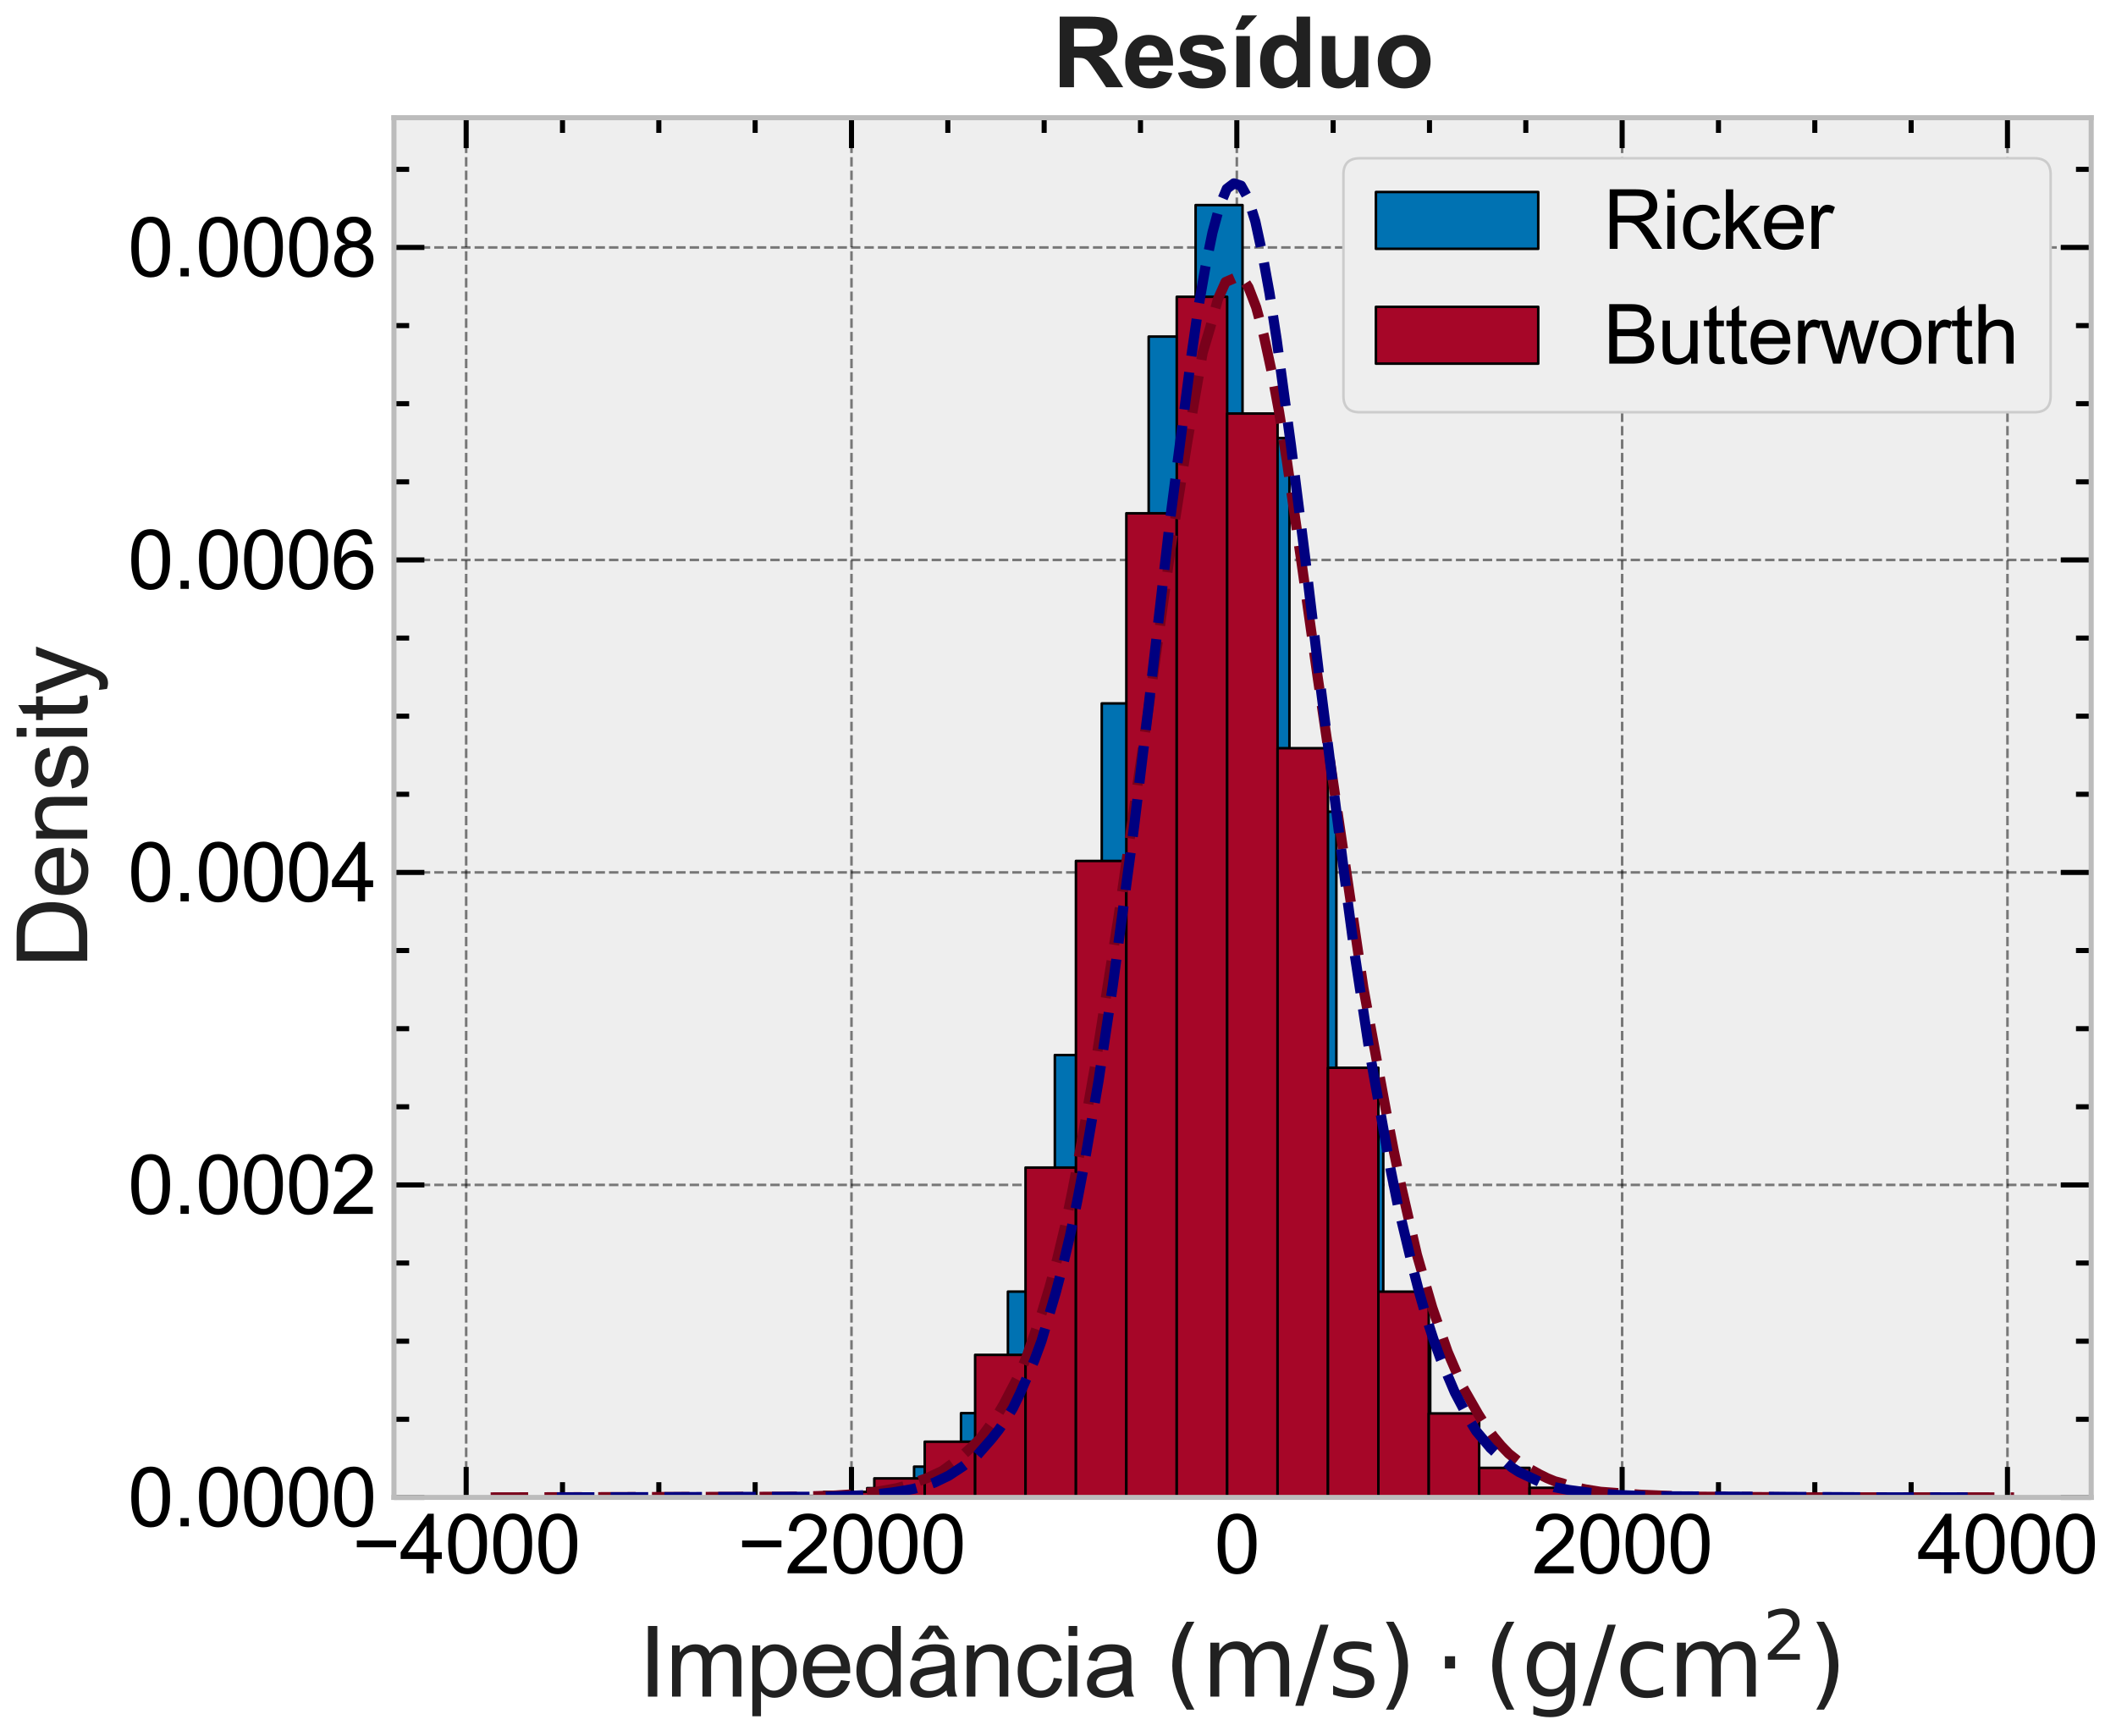 <?xml version="1.0" encoding="utf-8" standalone="no"?>
<!DOCTYPE svg PUBLIC "-//W3C//DTD SVG 1.1//EN"
  "http://www.w3.org/Graphics/SVG/1.1/DTD/svg11.dtd">
<svg xmlns:xlink="http://www.w3.org/1999/xlink" width="417.134pt" height="342.192pt" viewBox="0 0 417.134 342.192" xmlns="http://www.w3.org/2000/svg" version="1.1">
 <defs>
  <style type="text/css">*{stroke-linejoin: round; stroke-linecap: butt}</style>
 </defs>
 <g id="figure_1">
  <g id="patch_1">
   <path d="M 0 342.192 
L 417.134 342.192 
L 417.134 0 
L 0 0 
z
" style="fill: #ffffff"/>
  </g>
  <g id="axes_1">
   <g id="patch_2">
    <path d="M 77.659 295.18 
L 412.246 295.18 
L 412.246 23.2 
L 77.659 23.2 
z
" style="fill: #eeeeee"/>
   </g>
   <g id="matplotlib.axis_1">
    <g id="xtick_1">
     <g id="line2d_1">
      <path d="M 91.897 295.18 
L 91.897 23.2 
" clip-path="url(#p035c0a941d)" style="fill: none; stroke-dasharray: 1.85,0.8; stroke-dashoffset: 0; stroke: #000000; stroke-opacity: 0.5; stroke-width: 0.5"/>
     </g>
     <g id="line2d_2">
      <defs>
       <path id="m7fa5c26f7f" d="M 0 0 
L 0 -6 
" style="stroke: #000000"/>
      </defs>
      <g>
       <use xlink:href="#m7fa5c26f7f" x="91.897" y="295.18" style="stroke: #000000"/>
      </g>
     </g>
     <g id="line2d_3">
      <defs>
       <path id="mb0f39d4375" d="M 0 0 
L 0 6 
" style="stroke: #000000"/>
      </defs>
      <g>
       <use xlink:href="#mb0f39d4375" x="91.897" y="23.2" style="stroke: #000000"/>
      </g>
     </g>
     <g id="text_1">
      <!-- −4000 -->
      <g transform="translate(69.429 310.132) scale(0.16 -0.16)">
       <defs>
        <path id="ArialMT-2212" d="M 3381 1997 
L 356 1997 
L 356 2522 
L 3381 2522 
L 3381 1997 
z
" transform="scale(0.016)"/>
        <path id="ArialMT-34" d="M 2069 0 
L 2069 1097 
L 81 1097 
L 81 1613 
L 2172 4581 
L 2631 4581 
L 2631 1613 
L 3250 1613 
L 3250 1097 
L 2631 1097 
L 2631 0 
L 2069 0 
z
M 2069 1613 
L 2069 3678 
L 634 1613 
L 2069 1613 
z
" transform="scale(0.016)"/>
        <path id="ArialMT-30" d="M 266 2259 
Q 266 3072 433 3567 
Q 600 4063 929 4331 
Q 1259 4600 1759 4600 
Q 2128 4600 2406 4451 
Q 2684 4303 2865 4023 
Q 3047 3744 3150 3342 
Q 3253 2941 3253 2259 
Q 3253 1453 3087 958 
Q 2922 463 2592 192 
Q 2263 -78 1759 -78 
Q 1097 -78 719 397 
Q 266 969 266 2259 
z
M 844 2259 
Q 844 1131 1108 757 
Q 1372 384 1759 384 
Q 2147 384 2411 759 
Q 2675 1134 2675 2259 
Q 2675 3391 2411 3762 
Q 2147 4134 1753 4134 
Q 1366 4134 1134 3806 
Q 844 3388 844 2259 
z
" transform="scale(0.016)"/>
       </defs>
       <use xlink:href="#ArialMT-2212"/>
       <use xlink:href="#ArialMT-34" x="58.398"/>
       <use xlink:href="#ArialMT-30" x="114.014"/>
       <use xlink:href="#ArialMT-30" x="169.629"/>
       <use xlink:href="#ArialMT-30" x="225.244"/>
      </g>
     </g>
    </g>
    <g id="xtick_2">
     <g id="line2d_4">
      <path d="M 167.857 295.18 
L 167.857 23.2 
" clip-path="url(#p035c0a941d)" style="fill: none; stroke-dasharray: 1.85,0.8; stroke-dashoffset: 0; stroke: #000000; stroke-opacity: 0.5; stroke-width: 0.5"/>
     </g>
     <g id="line2d_5">
      <g>
       <use xlink:href="#m7fa5c26f7f" x="167.857" y="295.18" style="stroke: #000000"/>
      </g>
     </g>
     <g id="line2d_6">
      <g>
       <use xlink:href="#mb0f39d4375" x="167.857" y="23.2" style="stroke: #000000"/>
      </g>
     </g>
     <g id="text_2">
      <!-- −2000 -->
      <g transform="translate(145.39 310.132) scale(0.16 -0.16)">
       <defs>
        <path id="ArialMT-32" d="M 3222 541 
L 3222 0 
L 194 0 
Q 188 203 259 391 
Q 375 700 629 1000 
Q 884 1300 1366 1694 
Q 2113 2306 2375 2664 
Q 2638 3022 2638 3341 
Q 2638 3675 2398 3904 
Q 2159 4134 1775 4134 
Q 1369 4134 1125 3890 
Q 881 3647 878 3216 
L 300 3275 
Q 359 3922 746 4261 
Q 1134 4600 1788 4600 
Q 2447 4600 2831 4234 
Q 3216 3869 3216 3328 
Q 3216 3053 3103 2787 
Q 2991 2522 2730 2228 
Q 2469 1934 1863 1422 
Q 1356 997 1212 845 
Q 1069 694 975 541 
L 3222 541 
z
" transform="scale(0.016)"/>
       </defs>
       <use xlink:href="#ArialMT-2212"/>
       <use xlink:href="#ArialMT-32" x="58.398"/>
       <use xlink:href="#ArialMT-30" x="114.014"/>
       <use xlink:href="#ArialMT-30" x="169.629"/>
       <use xlink:href="#ArialMT-30" x="225.244"/>
      </g>
     </g>
    </g>
    <g id="xtick_3">
     <g id="line2d_7">
      <path d="M 243.818 295.18 
L 243.818 23.2 
" clip-path="url(#p035c0a941d)" style="fill: none; stroke-dasharray: 1.85,0.8; stroke-dashoffset: 0; stroke: #000000; stroke-opacity: 0.5; stroke-width: 0.5"/>
     </g>
     <g id="line2d_8">
      <g>
       <use xlink:href="#m7fa5c26f7f" x="243.818" y="295.18" style="stroke: #000000"/>
      </g>
     </g>
     <g id="line2d_9">
      <g>
       <use xlink:href="#mb0f39d4375" x="243.818" y="23.2" style="stroke: #000000"/>
      </g>
     </g>
     <g id="text_3">
      <!-- 0 -->
      <g transform="translate(239.369 310.132) scale(0.16 -0.16)">
       <use xlink:href="#ArialMT-30"/>
      </g>
     </g>
    </g>
    <g id="xtick_4">
     <g id="line2d_10">
      <path d="M 319.778 295.18 
L 319.778 23.2 
" clip-path="url(#p035c0a941d)" style="fill: none; stroke-dasharray: 1.85,0.8; stroke-dashoffset: 0; stroke: #000000; stroke-opacity: 0.5; stroke-width: 0.5"/>
     </g>
     <g id="line2d_11">
      <g>
       <use xlink:href="#m7fa5c26f7f" x="319.778" y="295.18" style="stroke: #000000"/>
      </g>
     </g>
     <g id="line2d_12">
      <g>
       <use xlink:href="#mb0f39d4375" x="319.778" y="23.2" style="stroke: #000000"/>
      </g>
     </g>
     <g id="text_4">
      <!-- 2000 -->
      <g transform="translate(301.983 310.132) scale(0.16 -0.16)">
       <use xlink:href="#ArialMT-32"/>
       <use xlink:href="#ArialMT-30" x="55.615"/>
       <use xlink:href="#ArialMT-30" x="111.23"/>
       <use xlink:href="#ArialMT-30" x="166.846"/>
      </g>
     </g>
    </g>
    <g id="xtick_5">
     <g id="line2d_13">
      <path d="M 395.739 295.18 
L 395.739 23.2 
" clip-path="url(#p035c0a941d)" style="fill: none; stroke-dasharray: 1.85,0.8; stroke-dashoffset: 0; stroke: #000000; stroke-opacity: 0.5; stroke-width: 0.5"/>
     </g>
     <g id="line2d_14">
      <g>
       <use xlink:href="#m7fa5c26f7f" x="395.739" y="295.18" style="stroke: #000000"/>
      </g>
     </g>
     <g id="line2d_15">
      <g>
       <use xlink:href="#mb0f39d4375" x="395.739" y="23.2" style="stroke: #000000"/>
      </g>
     </g>
     <g id="text_5">
      <!-- 4000 -->
      <g transform="translate(377.944 310.132) scale(0.16 -0.16)">
       <use xlink:href="#ArialMT-34"/>
       <use xlink:href="#ArialMT-30" x="55.615"/>
       <use xlink:href="#ArialMT-30" x="111.23"/>
       <use xlink:href="#ArialMT-30" x="166.846"/>
      </g>
     </g>
    </g>
    <g id="xtick_6">
     <g id="line2d_16">
      <defs>
       <path id="m2c0576120a" d="M 0 0 
L 0 -3 
" style="stroke: #000000"/>
      </defs>
      <g>
       <use xlink:href="#m2c0576120a" x="110.887" y="295.18" style="stroke: #000000"/>
      </g>
     </g>
     <g id="line2d_17">
      <defs>
       <path id="m20dc4c6752" d="M 0 0 
L 0 3 
" style="stroke: #000000"/>
      </defs>
      <g>
       <use xlink:href="#m20dc4c6752" x="110.887" y="23.2" style="stroke: #000000"/>
      </g>
     </g>
    </g>
    <g id="xtick_7">
     <g id="line2d_18">
      <g>
       <use xlink:href="#m2c0576120a" x="129.877" y="295.18" style="stroke: #000000"/>
      </g>
     </g>
     <g id="line2d_19">
      <g>
       <use xlink:href="#m20dc4c6752" x="129.877" y="23.2" style="stroke: #000000"/>
      </g>
     </g>
    </g>
    <g id="xtick_8">
     <g id="line2d_20">
      <g>
       <use xlink:href="#m2c0576120a" x="148.867" y="295.18" style="stroke: #000000"/>
      </g>
     </g>
     <g id="line2d_21">
      <g>
       <use xlink:href="#m20dc4c6752" x="148.867" y="23.2" style="stroke: #000000"/>
      </g>
     </g>
    </g>
    <g id="xtick_9">
     <g id="line2d_22">
      <g>
       <use xlink:href="#m2c0576120a" x="186.848" y="295.18" style="stroke: #000000"/>
      </g>
     </g>
     <g id="line2d_23">
      <g>
       <use xlink:href="#m20dc4c6752" x="186.848" y="23.2" style="stroke: #000000"/>
      </g>
     </g>
    </g>
    <g id="xtick_10">
     <g id="line2d_24">
      <g>
       <use xlink:href="#m2c0576120a" x="205.838" y="295.18" style="stroke: #000000"/>
      </g>
     </g>
     <g id="line2d_25">
      <g>
       <use xlink:href="#m20dc4c6752" x="205.838" y="23.2" style="stroke: #000000"/>
      </g>
     </g>
    </g>
    <g id="xtick_11">
     <g id="line2d_26">
      <g>
       <use xlink:href="#m2c0576120a" x="224.828" y="295.18" style="stroke: #000000"/>
      </g>
     </g>
     <g id="line2d_27">
      <g>
       <use xlink:href="#m20dc4c6752" x="224.828" y="23.2" style="stroke: #000000"/>
      </g>
     </g>
    </g>
    <g id="xtick_12">
     <g id="line2d_28">
      <g>
       <use xlink:href="#m2c0576120a" x="262.808" y="295.18" style="stroke: #000000"/>
      </g>
     </g>
     <g id="line2d_29">
      <g>
       <use xlink:href="#m20dc4c6752" x="262.808" y="23.2" style="stroke: #000000"/>
      </g>
     </g>
    </g>
    <g id="xtick_13">
     <g id="line2d_30">
      <g>
       <use xlink:href="#m2c0576120a" x="281.798" y="295.18" style="stroke: #000000"/>
      </g>
     </g>
     <g id="line2d_31">
      <g>
       <use xlink:href="#m20dc4c6752" x="281.798" y="23.2" style="stroke: #000000"/>
      </g>
     </g>
    </g>
    <g id="xtick_14">
     <g id="line2d_32">
      <g>
       <use xlink:href="#m2c0576120a" x="300.788" y="295.18" style="stroke: #000000"/>
      </g>
     </g>
     <g id="line2d_33">
      <g>
       <use xlink:href="#m20dc4c6752" x="300.788" y="23.2" style="stroke: #000000"/>
      </g>
     </g>
    </g>
    <g id="xtick_15">
     <g id="line2d_34">
      <g>
       <use xlink:href="#m2c0576120a" x="338.769" y="295.18" style="stroke: #000000"/>
      </g>
     </g>
     <g id="line2d_35">
      <g>
       <use xlink:href="#m20dc4c6752" x="338.769" y="23.2" style="stroke: #000000"/>
      </g>
     </g>
    </g>
    <g id="xtick_16">
     <g id="line2d_36">
      <g>
       <use xlink:href="#m2c0576120a" x="357.759" y="295.18" style="stroke: #000000"/>
      </g>
     </g>
     <g id="line2d_37">
      <g>
       <use xlink:href="#m20dc4c6752" x="357.759" y="23.2" style="stroke: #000000"/>
      </g>
     </g>
    </g>
    <g id="xtick_17">
     <g id="line2d_38">
      <g>
       <use xlink:href="#m2c0576120a" x="376.749" y="295.18" style="stroke: #000000"/>
      </g>
     </g>
     <g id="line2d_39">
      <g>
       <use xlink:href="#m20dc4c6752" x="376.749" y="23.2" style="stroke: #000000"/>
      </g>
     </g>
    </g>
    <g id="text_6">
     <!-- Impedância $(\text{m}/\text{s})\cdot(\text{g}/\text{cm}^{2})$ -->
     <g style="fill: #212121" transform="translate(125.917 334.602) scale(0.19 -0.19)">
      <defs>
       <path id="ArialMT-49" d="M 597 0 
L 597 4581 
L 1203 4581 
L 1203 0 
L 597 0 
z
" transform="scale(0.016)"/>
       <path id="ArialMT-6d" d="M 422 0 
L 422 3319 
L 925 3319 
L 925 2853 
Q 1081 3097 1340 3245 
Q 1600 3394 1931 3394 
Q 2300 3394 2536 3241 
Q 2772 3088 2869 2813 
Q 3263 3394 3894 3394 
Q 4388 3394 4653 3120 
Q 4919 2847 4919 2278 
L 4919 0 
L 4359 0 
L 4359 2091 
Q 4359 2428 4304 2576 
Q 4250 2725 4106 2815 
Q 3963 2906 3769 2906 
Q 3419 2906 3187 2673 
Q 2956 2441 2956 1928 
L 2956 0 
L 2394 0 
L 2394 2156 
Q 2394 2531 2256 2718 
Q 2119 2906 1806 2906 
Q 1569 2906 1367 2781 
Q 1166 2656 1075 2415 
Q 984 2175 984 1722 
L 984 0 
L 422 0 
z
" transform="scale(0.016)"/>
       <path id="ArialMT-70" d="M 422 -1272 
L 422 3319 
L 934 3319 
L 934 2888 
Q 1116 3141 1344 3267 
Q 1572 3394 1897 3394 
Q 2322 3394 2647 3175 
Q 2972 2956 3137 2557 
Q 3303 2159 3303 1684 
Q 3303 1175 3120 767 
Q 2938 359 2589 142 
Q 2241 -75 1856 -75 
Q 1575 -75 1351 44 
Q 1128 163 984 344 
L 984 -1272 
L 422 -1272 
z
M 931 1641 
Q 931 1000 1190 694 
Q 1450 388 1819 388 
Q 2194 388 2461 705 
Q 2728 1022 2728 1688 
Q 2728 2322 2467 2637 
Q 2206 2953 1844 2953 
Q 1484 2953 1207 2617 
Q 931 2281 931 1641 
z
" transform="scale(0.016)"/>
       <path id="ArialMT-65" d="M 2694 1069 
L 3275 997 
Q 3138 488 2766 206 
Q 2394 -75 1816 -75 
Q 1088 -75 661 373 
Q 234 822 234 1631 
Q 234 2469 665 2931 
Q 1097 3394 1784 3394 
Q 2450 3394 2872 2941 
Q 3294 2488 3294 1666 
Q 3294 1616 3291 1516 
L 816 1516 
Q 847 969 1125 678 
Q 1403 388 1819 388 
Q 2128 388 2347 550 
Q 2566 713 2694 1069 
z
M 847 1978 
L 2700 1978 
Q 2663 2397 2488 2606 
Q 2219 2931 1791 2931 
Q 1403 2931 1139 2672 
Q 875 2413 847 1978 
z
" transform="scale(0.016)"/>
       <path id="ArialMT-64" d="M 2575 0 
L 2575 419 
Q 2259 -75 1647 -75 
Q 1250 -75 917 144 
Q 584 363 401 755 
Q 219 1147 219 1656 
Q 219 2153 384 2558 
Q 550 2963 881 3178 
Q 1213 3394 1622 3394 
Q 1922 3394 2156 3267 
Q 2391 3141 2538 2938 
L 2538 4581 
L 3097 4581 
L 3097 0 
L 2575 0 
z
M 797 1656 
Q 797 1019 1065 703 
Q 1334 388 1700 388 
Q 2069 388 2326 689 
Q 2584 991 2584 1609 
Q 2584 2291 2321 2609 
Q 2059 2928 1675 2928 
Q 1300 2928 1048 2622 
Q 797 2316 797 1656 
z
" transform="scale(0.016)"/>
       <path id="ArialMT-e2" d="M 2588 409 
Q 2275 144 1986 34 
Q 1697 -75 1366 -75 
Q 819 -75 525 192 
Q 231 459 231 875 
Q 231 1119 342 1320 
Q 453 1522 633 1644 
Q 813 1766 1038 1828 
Q 1203 1872 1538 1913 
Q 2219 1994 2541 2106 
Q 2544 2222 2544 2253 
Q 2544 2597 2384 2738 
Q 2169 2928 1744 2928 
Q 1347 2928 1158 2789 
Q 969 2650 878 2297 
L 328 2372 
Q 403 2725 575 2942 
Q 747 3159 1072 3276 
Q 1397 3394 1825 3394 
Q 2250 3394 2515 3294 
Q 2781 3194 2906 3042 
Q 3031 2891 3081 2659 
Q 3109 2516 3109 2141 
L 3109 1391 
Q 3109 606 3145 398 
Q 3181 191 3288 0 
L 2700 0 
Q 2613 175 2588 409 
z
M 2541 1666 
Q 2234 1541 1622 1453 
Q 1275 1403 1131 1340 
Q 988 1278 909 1158 
Q 831 1038 831 891 
Q 831 666 1001 516 
Q 1172 366 1500 366 
Q 1825 366 2078 508 
Q 2331 650 2450 897 
Q 2541 1088 2541 1459 
L 2541 1666 
z
M 1771 4263 
L 1418 3731 
L 774 3731 
L 1449 4606 
L 2049 4606 
L 2752 3731 
L 2115 3731 
L 1771 4263 
z
" transform="scale(0.016)"/>
       <path id="ArialMT-6e" d="M 422 0 
L 422 3319 
L 928 3319 
L 928 2847 
Q 1294 3394 1984 3394 
Q 2284 3394 2536 3286 
Q 2788 3178 2913 3003 
Q 3038 2828 3088 2588 
Q 3119 2431 3119 2041 
L 3119 0 
L 2556 0 
L 2556 2019 
Q 2556 2363 2490 2533 
Q 2425 2703 2258 2804 
Q 2091 2906 1866 2906 
Q 1506 2906 1245 2678 
Q 984 2450 984 1813 
L 984 0 
L 422 0 
z
" transform="scale(0.016)"/>
       <path id="ArialMT-63" d="M 2588 1216 
L 3141 1144 
Q 3050 572 2676 248 
Q 2303 -75 1759 -75 
Q 1078 -75 664 370 
Q 250 816 250 1647 
Q 250 2184 428 2587 
Q 606 2991 970 3192 
Q 1334 3394 1763 3394 
Q 2303 3394 2647 3120 
Q 2991 2847 3088 2344 
L 2541 2259 
Q 2463 2594 2264 2762 
Q 2066 2931 1784 2931 
Q 1359 2931 1093 2626 
Q 828 2322 828 1663 
Q 828 994 1084 691 
Q 1341 388 1753 388 
Q 2084 388 2306 591 
Q 2528 794 2588 1216 
z
" transform="scale(0.016)"/>
       <path id="ArialMT-69" d="M 425 3934 
L 425 4581 
L 988 4581 
L 988 3934 
L 425 3934 
z
M 425 0 
L 425 3319 
L 988 3319 
L 988 0 
L 425 0 
z
" transform="scale(0.016)"/>
       <path id="ArialMT-61" d="M 2588 409 
Q 2275 144 1986 34 
Q 1697 -75 1366 -75 
Q 819 -75 525 192 
Q 231 459 231 875 
Q 231 1119 342 1320 
Q 453 1522 633 1644 
Q 813 1766 1038 1828 
Q 1203 1872 1538 1913 
Q 2219 1994 2541 2106 
Q 2544 2222 2544 2253 
Q 2544 2597 2384 2738 
Q 2169 2928 1744 2928 
Q 1347 2928 1158 2789 
Q 969 2650 878 2297 
L 328 2372 
Q 403 2725 575 2942 
Q 747 3159 1072 3276 
Q 1397 3394 1825 3394 
Q 2250 3394 2515 3294 
Q 2781 3194 2906 3042 
Q 3031 2891 3081 2659 
Q 3109 2516 3109 2141 
L 3109 1391 
Q 3109 606 3145 398 
Q 3181 191 3288 0 
L 2700 0 
Q 2613 175 2588 409 
z
M 2541 1666 
Q 2234 1541 1622 1453 
Q 1275 1403 1131 1340 
Q 988 1278 909 1158 
Q 831 1038 831 891 
Q 831 666 1001 516 
Q 1172 366 1500 366 
Q 1825 366 2078 508 
Q 2331 650 2450 897 
Q 2541 1088 2541 1459 
L 2541 1666 
z
" transform="scale(0.016)"/>
       <path id="ArialMT-20" transform="scale(0.016)"/>
       <path id="DejaVuSans-28" d="M 1984 4856 
Q 1566 4138 1362 3434 
Q 1159 2731 1159 2009 
Q 1159 1288 1364 580 
Q 1569 -128 1984 -844 
L 1484 -844 
Q 1016 -109 783 600 
Q 550 1309 550 2009 
Q 550 2706 781 3412 
Q 1013 4119 1484 4856 
L 1984 4856 
z
" transform="scale(0.016)"/>
       <path id="DejaVuSans-6d" d="M 3328 2828 
Q 3544 3216 3844 3400 
Q 4144 3584 4550 3584 
Q 5097 3584 5394 3201 
Q 5691 2819 5691 2113 
L 5691 0 
L 5113 0 
L 5113 2094 
Q 5113 2597 4934 2840 
Q 4756 3084 4391 3084 
Q 3944 3084 3684 2787 
Q 3425 2491 3425 1978 
L 3425 0 
L 2847 0 
L 2847 2094 
Q 2847 2600 2669 2842 
Q 2491 3084 2119 3084 
Q 1678 3084 1418 2786 
Q 1159 2488 1159 1978 
L 1159 0 
L 581 0 
L 581 3500 
L 1159 3500 
L 1159 2956 
Q 1356 3278 1631 3431 
Q 1906 3584 2284 3584 
Q 2666 3584 2933 3390 
Q 3200 3197 3328 2828 
z
" transform="scale(0.016)"/>
       <path id="DejaVuSans-2f" d="M 1625 4666 
L 2156 4666 
L 531 -594 
L 0 -594 
L 1625 4666 
z
" transform="scale(0.016)"/>
       <path id="DejaVuSans-73" d="M 2834 3397 
L 2834 2853 
Q 2591 2978 2328 3040 
Q 2066 3103 1784 3103 
Q 1356 3103 1142 2972 
Q 928 2841 928 2578 
Q 928 2378 1081 2264 
Q 1234 2150 1697 2047 
L 1894 2003 
Q 2506 1872 2764 1633 
Q 3022 1394 3022 966 
Q 3022 478 2636 193 
Q 2250 -91 1575 -91 
Q 1294 -91 989 -36 
Q 684 19 347 128 
L 347 722 
Q 666 556 975 473 
Q 1284 391 1588 391 
Q 1994 391 2212 530 
Q 2431 669 2431 922 
Q 2431 1156 2273 1281 
Q 2116 1406 1581 1522 
L 1381 1569 
Q 847 1681 609 1914 
Q 372 2147 372 2553 
Q 372 3047 722 3315 
Q 1072 3584 1716 3584 
Q 2034 3584 2315 3537 
Q 2597 3491 2834 3397 
z
" transform="scale(0.016)"/>
       <path id="DejaVuSans-29" d="M 513 4856 
L 1013 4856 
Q 1481 4119 1714 3412 
Q 1947 2706 1947 2009 
Q 1947 1309 1714 600 
Q 1481 -109 1013 -844 
L 513 -844 
Q 928 -128 1133 580 
Q 1338 1288 1338 2009 
Q 1338 2731 1133 3434 
Q 928 4138 513 4856 
z
" transform="scale(0.016)"/>
       <path id="DejaVuSans-22c5" d="M 684 2619 
L 1344 2619 
L 1344 1825 
L 684 1825 
L 684 2619 
z
" transform="scale(0.016)"/>
       <path id="DejaVuSans-67" d="M 2906 1791 
Q 2906 2416 2648 2759 
Q 2391 3103 1925 3103 
Q 1463 3103 1205 2759 
Q 947 2416 947 1791 
Q 947 1169 1205 825 
Q 1463 481 1925 481 
Q 2391 481 2648 825 
Q 2906 1169 2906 1791 
z
M 3481 434 
Q 3481 -459 3084 -895 
Q 2688 -1331 1869 -1331 
Q 1566 -1331 1297 -1286 
Q 1028 -1241 775 -1147 
L 775 -588 
Q 1028 -725 1275 -790 
Q 1522 -856 1778 -856 
Q 2344 -856 2625 -561 
Q 2906 -266 2906 331 
L 2906 616 
Q 2728 306 2450 153 
Q 2172 0 1784 0 
Q 1141 0 747 490 
Q 353 981 353 1791 
Q 353 2603 747 3093 
Q 1141 3584 1784 3584 
Q 2172 3584 2450 3431 
Q 2728 3278 2906 2969 
L 2906 3500 
L 3481 3500 
L 3481 434 
z
" transform="scale(0.016)"/>
       <path id="DejaVuSans-63" d="M 3122 3366 
L 3122 2828 
Q 2878 2963 2633 3030 
Q 2388 3097 2138 3097 
Q 1578 3097 1268 2742 
Q 959 2388 959 1747 
Q 959 1106 1268 751 
Q 1578 397 2138 397 
Q 2388 397 2633 464 
Q 2878 531 3122 666 
L 3122 134 
Q 2881 22 2623 -34 
Q 2366 -91 2075 -91 
Q 1284 -91 818 406 
Q 353 903 353 1747 
Q 353 2603 823 3093 
Q 1294 3584 2113 3584 
Q 2378 3584 2631 3529 
Q 2884 3475 3122 3366 
z
" transform="scale(0.016)"/>
       <path id="DejaVuSans-32" d="M 1228 531 
L 3431 531 
L 3431 0 
L 469 0 
L 469 531 
Q 828 903 1448 1529 
Q 2069 2156 2228 2338 
Q 2531 2678 2651 2914 
Q 2772 3150 2772 3378 
Q 2772 3750 2511 3984 
Q 2250 4219 1831 4219 
Q 1534 4219 1204 4116 
Q 875 4013 500 3803 
L 500 4441 
Q 881 4594 1212 4672 
Q 1544 4750 1819 4750 
Q 2544 4750 2975 4387 
Q 3406 4025 3406 3419 
Q 3406 3131 3298 2873 
Q 3191 2616 2906 2266 
Q 2828 2175 2409 1742 
Q 1991 1309 1228 531 
z
" transform="scale(0.016)"/>
      </defs>
      <use xlink:href="#ArialMT-49" transform="translate(0 0.766)"/>
      <use xlink:href="#ArialMT-6d" transform="translate(27.783 0.766)"/>
      <use xlink:href="#ArialMT-70" transform="translate(111.084 0.766)"/>
      <use xlink:href="#ArialMT-65" transform="translate(166.699 0.766)"/>
      <use xlink:href="#ArialMT-64" transform="translate(222.314 0.766)"/>
      <use xlink:href="#ArialMT-e2" transform="translate(277.93 0.766)"/>
      <use xlink:href="#ArialMT-6e" transform="translate(333.545 0.766)"/>
      <use xlink:href="#ArialMT-63" transform="translate(389.16 0.766)"/>
      <use xlink:href="#ArialMT-69" transform="translate(439.16 0.766)"/>
      <use xlink:href="#ArialMT-61" transform="translate(461.377 0.766)"/>
      <use xlink:href="#ArialMT-20" transform="translate(516.992 0.766)"/>
      <use xlink:href="#DejaVuSans-28" transform="translate(544.775 0.766)"/>
      <use xlink:href="#DejaVuSans-6d" transform="translate(583.789 0.766)"/>
      <use xlink:href="#DejaVuSans-2f" transform="translate(681.201 0.766)"/>
      <use xlink:href="#DejaVuSans-73" transform="translate(714.893 0.766)"/>
      <use xlink:href="#DejaVuSans-29" transform="translate(766.992 0.766)"/>
      <use xlink:href="#DejaVuSans-22c5" transform="translate(825.488 0.766)"/>
      <use xlink:href="#DejaVuSans-28" transform="translate(876.758 0.766)"/>
      <use xlink:href="#DejaVuSans-67" transform="translate(915.771 0.766)"/>
      <use xlink:href="#DejaVuSans-2f" transform="translate(979.248 0.766)"/>
      <use xlink:href="#DejaVuSans-63" transform="translate(1012.939 0.766)"/>
      <use xlink:href="#DejaVuSans-6d" transform="translate(1067.92 0.766)"/>
      <use xlink:href="#DejaVuSans-32" transform="translate(1166.289 39.047) scale(0.7)"/>
      <use xlink:href="#DejaVuSans-29" transform="translate(1213.56 0.766)"/>
     </g>
    </g>
   </g>
   <g id="matplotlib.axis_2">
    <g id="ytick_1">
     <g id="line2d_40">
      <path d="M 77.659 295.18 
L 412.246 295.18 
" clip-path="url(#p035c0a941d)" style="fill: none; stroke-dasharray: 1.85,0.8; stroke-dashoffset: 0; stroke: #000000; stroke-opacity: 0.5; stroke-width: 0.5"/>
     </g>
     <g id="line2d_41">
      <defs>
       <path id="m668c8c08a8" d="M 0 0 
L 6 0 
" style="stroke: #000000"/>
      </defs>
      <g>
       <use xlink:href="#m668c8c08a8" x="77.659" y="295.18" style="stroke: #000000"/>
      </g>
     </g>
     <g id="line2d_42">
      <defs>
       <path id="m4585ac8f9a" d="M 0 0 
L -6 0 
" style="stroke: #000000"/>
      </defs>
      <g>
       <use xlink:href="#m4585ac8f9a" x="412.246" y="295.18" style="stroke: #000000"/>
      </g>
     </g>
     <g id="text_7">
      <!-- $\mathdefault{0.0000}$ -->
      <g transform="translate(25.199 300.906) scale(0.16 -0.16)">
       <defs>
        <path id="ArialMT-2e" d="M 581 0 
L 581 641 
L 1222 641 
L 1222 0 
L 581 0 
z
" transform="scale(0.016)"/>
       </defs>
       <use xlink:href="#ArialMT-30" transform="translate(0 0.125)"/>
       <use xlink:href="#ArialMT-2e" transform="translate(55.615 0.125)"/>
       <use xlink:href="#ArialMT-30" transform="translate(83.398 0.125)"/>
       <use xlink:href="#ArialMT-30" transform="translate(139.014 0.125)"/>
       <use xlink:href="#ArialMT-30" transform="translate(194.629 0.125)"/>
       <use xlink:href="#ArialMT-30" transform="translate(250.244 0.125)"/>
      </g>
     </g>
    </g>
    <g id="ytick_2">
     <g id="line2d_43">
      <path d="M 77.659 233.58 
L 412.246 233.58 
" clip-path="url(#p035c0a941d)" style="fill: none; stroke-dasharray: 1.85,0.8; stroke-dashoffset: 0; stroke: #000000; stroke-opacity: 0.5; stroke-width: 0.5"/>
     </g>
     <g id="line2d_44">
      <g>
       <use xlink:href="#m668c8c08a8" x="77.659" y="233.58" style="stroke: #000000"/>
      </g>
     </g>
     <g id="line2d_45">
      <g>
       <use xlink:href="#m4585ac8f9a" x="412.246" y="233.58" style="stroke: #000000"/>
      </g>
     </g>
     <g id="text_8">
      <!-- $\mathdefault{0.0002}$ -->
      <g transform="translate(25.199 239.306) scale(0.16 -0.16)">
       <use xlink:href="#ArialMT-30" transform="translate(0 0.125)"/>
       <use xlink:href="#ArialMT-2e" transform="translate(55.615 0.125)"/>
       <use xlink:href="#ArialMT-30" transform="translate(83.398 0.125)"/>
       <use xlink:href="#ArialMT-30" transform="translate(139.014 0.125)"/>
       <use xlink:href="#ArialMT-30" transform="translate(194.629 0.125)"/>
       <use xlink:href="#ArialMT-32" transform="translate(250.244 0.125)"/>
      </g>
     </g>
    </g>
    <g id="ytick_3">
     <g id="line2d_46">
      <path d="M 77.659 171.98 
L 412.246 171.98 
" clip-path="url(#p035c0a941d)" style="fill: none; stroke-dasharray: 1.85,0.8; stroke-dashoffset: 0; stroke: #000000; stroke-opacity: 0.5; stroke-width: 0.5"/>
     </g>
     <g id="line2d_47">
      <g>
       <use xlink:href="#m668c8c08a8" x="77.659" y="171.98" style="stroke: #000000"/>
      </g>
     </g>
     <g id="line2d_48">
      <g>
       <use xlink:href="#m4585ac8f9a" x="412.246" y="171.98" style="stroke: #000000"/>
      </g>
     </g>
     <g id="text_9">
      <!-- $\mathdefault{0.0004}$ -->
      <g transform="translate(25.199 177.706) scale(0.16 -0.16)">
       <use xlink:href="#ArialMT-30" transform="translate(0 0.125)"/>
       <use xlink:href="#ArialMT-2e" transform="translate(55.615 0.125)"/>
       <use xlink:href="#ArialMT-30" transform="translate(83.398 0.125)"/>
       <use xlink:href="#ArialMT-30" transform="translate(139.014 0.125)"/>
       <use xlink:href="#ArialMT-30" transform="translate(194.629 0.125)"/>
       <use xlink:href="#ArialMT-34" transform="translate(250.244 0.125)"/>
      </g>
     </g>
    </g>
    <g id="ytick_4">
     <g id="line2d_49">
      <path d="M 77.659 110.38 
L 412.246 110.38 
" clip-path="url(#p035c0a941d)" style="fill: none; stroke-dasharray: 1.85,0.8; stroke-dashoffset: 0; stroke: #000000; stroke-opacity: 0.5; stroke-width: 0.5"/>
     </g>
     <g id="line2d_50">
      <g>
       <use xlink:href="#m668c8c08a8" x="77.659" y="110.38" style="stroke: #000000"/>
      </g>
     </g>
     <g id="line2d_51">
      <g>
       <use xlink:href="#m4585ac8f9a" x="412.246" y="110.38" style="stroke: #000000"/>
      </g>
     </g>
     <g id="text_10">
      <!-- $\mathdefault{0.0006}$ -->
      <g transform="translate(25.199 116.106) scale(0.16 -0.16)">
       <defs>
        <path id="ArialMT-36" d="M 3184 3459 
L 2625 3416 
Q 2550 3747 2413 3897 
Q 2184 4138 1850 4138 
Q 1581 4138 1378 3988 
Q 1113 3794 959 3422 
Q 806 3050 800 2363 
Q 1003 2672 1297 2822 
Q 1591 2972 1913 2972 
Q 2475 2972 2870 2558 
Q 3266 2144 3266 1488 
Q 3266 1056 3080 686 
Q 2894 316 2569 119 
Q 2244 -78 1831 -78 
Q 1128 -78 684 439 
Q 241 956 241 2144 
Q 241 3472 731 4075 
Q 1159 4600 1884 4600 
Q 2425 4600 2770 4297 
Q 3116 3994 3184 3459 
z
M 888 1484 
Q 888 1194 1011 928 
Q 1134 663 1356 523 
Q 1578 384 1822 384 
Q 2178 384 2434 671 
Q 2691 959 2691 1453 
Q 2691 1928 2437 2201 
Q 2184 2475 1800 2475 
Q 1419 2475 1153 2201 
Q 888 1928 888 1484 
z
" transform="scale(0.016)"/>
       </defs>
       <use xlink:href="#ArialMT-30" transform="translate(0 0.125)"/>
       <use xlink:href="#ArialMT-2e" transform="translate(55.615 0.125)"/>
       <use xlink:href="#ArialMT-30" transform="translate(83.398 0.125)"/>
       <use xlink:href="#ArialMT-30" transform="translate(139.014 0.125)"/>
       <use xlink:href="#ArialMT-30" transform="translate(194.629 0.125)"/>
       <use xlink:href="#ArialMT-36" transform="translate(250.244 0.125)"/>
      </g>
     </g>
    </g>
    <g id="ytick_5">
     <g id="line2d_52">
      <path d="M 77.659 48.78 
L 412.246 48.78 
" clip-path="url(#p035c0a941d)" style="fill: none; stroke-dasharray: 1.85,0.8; stroke-dashoffset: 0; stroke: #000000; stroke-opacity: 0.5; stroke-width: 0.5"/>
     </g>
     <g id="line2d_53">
      <g>
       <use xlink:href="#m668c8c08a8" x="77.659" y="48.78" style="stroke: #000000"/>
      </g>
     </g>
     <g id="line2d_54">
      <g>
       <use xlink:href="#m4585ac8f9a" x="412.246" y="48.78" style="stroke: #000000"/>
      </g>
     </g>
     <g id="text_11">
      <!-- $\mathdefault{0.0008}$ -->
      <g transform="translate(25.199 54.506) scale(0.16 -0.16)">
       <defs>
        <path id="ArialMT-38" d="M 1131 2484 
Q 781 2613 612 2850 
Q 444 3088 444 3419 
Q 444 3919 803 4259 
Q 1163 4600 1759 4600 
Q 2359 4600 2725 4251 
Q 3091 3903 3091 3403 
Q 3091 3084 2923 2848 
Q 2756 2613 2416 2484 
Q 2838 2347 3058 2040 
Q 3278 1734 3278 1309 
Q 3278 722 2862 322 
Q 2447 -78 1769 -78 
Q 1091 -78 675 323 
Q 259 725 259 1325 
Q 259 1772 486 2073 
Q 713 2375 1131 2484 
z
M 1019 3438 
Q 1019 3113 1228 2906 
Q 1438 2700 1772 2700 
Q 2097 2700 2305 2904 
Q 2513 3109 2513 3406 
Q 2513 3716 2298 3927 
Q 2084 4138 1766 4138 
Q 1444 4138 1231 3931 
Q 1019 3725 1019 3438 
z
M 838 1322 
Q 838 1081 952 856 
Q 1066 631 1291 507 
Q 1516 384 1775 384 
Q 2178 384 2440 643 
Q 2703 903 2703 1303 
Q 2703 1709 2433 1975 
Q 2163 2241 1756 2241 
Q 1359 2241 1098 1978 
Q 838 1716 838 1322 
z
" transform="scale(0.016)"/>
       </defs>
       <use xlink:href="#ArialMT-30" transform="translate(0 0.125)"/>
       <use xlink:href="#ArialMT-2e" transform="translate(55.615 0.125)"/>
       <use xlink:href="#ArialMT-30" transform="translate(83.398 0.125)"/>
       <use xlink:href="#ArialMT-30" transform="translate(139.014 0.125)"/>
       <use xlink:href="#ArialMT-30" transform="translate(194.629 0.125)"/>
       <use xlink:href="#ArialMT-38" transform="translate(250.244 0.125)"/>
      </g>
     </g>
    </g>
    <g id="ytick_6">
     <g id="line2d_55">
      <defs>
       <path id="m48f599608b" d="M 0 0 
L 3 0 
" style="stroke: #000000"/>
      </defs>
      <g>
       <use xlink:href="#m48f599608b" x="77.659" y="279.78" style="stroke: #000000"/>
      </g>
     </g>
     <g id="line2d_56">
      <defs>
       <path id="m5bda241053" d="M 0 0 
L -3 0 
" style="stroke: #000000"/>
      </defs>
      <g>
       <use xlink:href="#m5bda241053" x="412.246" y="279.78" style="stroke: #000000"/>
      </g>
     </g>
    </g>
    <g id="ytick_7">
     <g id="line2d_57">
      <g>
       <use xlink:href="#m48f599608b" x="77.659" y="264.38" style="stroke: #000000"/>
      </g>
     </g>
     <g id="line2d_58">
      <g>
       <use xlink:href="#m5bda241053" x="412.246" y="264.38" style="stroke: #000000"/>
      </g>
     </g>
    </g>
    <g id="ytick_8">
     <g id="line2d_59">
      <g>
       <use xlink:href="#m48f599608b" x="77.659" y="248.98" style="stroke: #000000"/>
      </g>
     </g>
     <g id="line2d_60">
      <g>
       <use xlink:href="#m5bda241053" x="412.246" y="248.98" style="stroke: #000000"/>
      </g>
     </g>
    </g>
    <g id="ytick_9">
     <g id="line2d_61">
      <g>
       <use xlink:href="#m48f599608b" x="77.659" y="218.18" style="stroke: #000000"/>
      </g>
     </g>
     <g id="line2d_62">
      <g>
       <use xlink:href="#m5bda241053" x="412.246" y="218.18" style="stroke: #000000"/>
      </g>
     </g>
    </g>
    <g id="ytick_10">
     <g id="line2d_63">
      <g>
       <use xlink:href="#m48f599608b" x="77.659" y="202.78" style="stroke: #000000"/>
      </g>
     </g>
     <g id="line2d_64">
      <g>
       <use xlink:href="#m5bda241053" x="412.246" y="202.78" style="stroke: #000000"/>
      </g>
     </g>
    </g>
    <g id="ytick_11">
     <g id="line2d_65">
      <g>
       <use xlink:href="#m48f599608b" x="77.659" y="187.38" style="stroke: #000000"/>
      </g>
     </g>
     <g id="line2d_66">
      <g>
       <use xlink:href="#m5bda241053" x="412.246" y="187.38" style="stroke: #000000"/>
      </g>
     </g>
    </g>
    <g id="ytick_12">
     <g id="line2d_67">
      <g>
       <use xlink:href="#m48f599608b" x="77.659" y="156.58" style="stroke: #000000"/>
      </g>
     </g>
     <g id="line2d_68">
      <g>
       <use xlink:href="#m5bda241053" x="412.246" y="156.58" style="stroke: #000000"/>
      </g>
     </g>
    </g>
    <g id="ytick_13">
     <g id="line2d_69">
      <g>
       <use xlink:href="#m48f599608b" x="77.659" y="141.18" style="stroke: #000000"/>
      </g>
     </g>
     <g id="line2d_70">
      <g>
       <use xlink:href="#m5bda241053" x="412.246" y="141.18" style="stroke: #000000"/>
      </g>
     </g>
    </g>
    <g id="ytick_14">
     <g id="line2d_71">
      <g>
       <use xlink:href="#m48f599608b" x="77.659" y="125.78" style="stroke: #000000"/>
      </g>
     </g>
     <g id="line2d_72">
      <g>
       <use xlink:href="#m5bda241053" x="412.246" y="125.78" style="stroke: #000000"/>
      </g>
     </g>
    </g>
    <g id="ytick_15">
     <g id="line2d_73">
      <g>
       <use xlink:href="#m48f599608b" x="77.659" y="94.98" style="stroke: #000000"/>
      </g>
     </g>
     <g id="line2d_74">
      <g>
       <use xlink:href="#m5bda241053" x="412.246" y="94.98" style="stroke: #000000"/>
      </g>
     </g>
    </g>
    <g id="ytick_16">
     <g id="line2d_75">
      <g>
       <use xlink:href="#m48f599608b" x="77.659" y="79.58" style="stroke: #000000"/>
      </g>
     </g>
     <g id="line2d_76">
      <g>
       <use xlink:href="#m5bda241053" x="412.246" y="79.58" style="stroke: #000000"/>
      </g>
     </g>
    </g>
    <g id="ytick_17">
     <g id="line2d_77">
      <g>
       <use xlink:href="#m48f599608b" x="77.659" y="64.18" style="stroke: #000000"/>
      </g>
     </g>
     <g id="line2d_78">
      <g>
       <use xlink:href="#m5bda241053" x="412.246" y="64.18" style="stroke: #000000"/>
      </g>
     </g>
    </g>
    <g id="ytick_18">
     <g id="line2d_79">
      <g>
       <use xlink:href="#m48f599608b" x="77.659" y="33.38" style="stroke: #000000"/>
      </g>
     </g>
     <g id="line2d_80">
      <g>
       <use xlink:href="#m5bda241053" x="412.246" y="33.38" style="stroke: #000000"/>
      </g>
     </g>
    </g>
    <g id="text_12">
     <!-- Density -->
     <g style="fill: #212121" transform="translate(17.2 190.866) rotate(-90) scale(0.19 -0.19)">
      <defs>
       <path id="ArialMT-44" d="M 494 0 
L 494 4581 
L 2072 4581 
Q 2606 4581 2888 4516 
Q 3281 4425 3559 4188 
Q 3922 3881 4101 3404 
Q 4281 2928 4281 2316 
Q 4281 1794 4159 1391 
Q 4038 988 3847 723 
Q 3656 459 3429 307 
Q 3203 156 2883 78 
Q 2563 0 2147 0 
L 494 0 
z
M 1100 541 
L 2078 541 
Q 2531 541 2789 625 
Q 3047 709 3200 863 
Q 3416 1078 3536 1442 
Q 3656 1806 3656 2325 
Q 3656 3044 3420 3430 
Q 3184 3816 2847 3947 
Q 2603 4041 2063 4041 
L 1100 4041 
L 1100 541 
z
" transform="scale(0.016)"/>
       <path id="ArialMT-73" d="M 197 991 
L 753 1078 
Q 800 744 1014 566 
Q 1228 388 1613 388 
Q 2000 388 2187 545 
Q 2375 703 2375 916 
Q 2375 1106 2209 1216 
Q 2094 1291 1634 1406 
Q 1016 1563 777 1677 
Q 538 1791 414 1992 
Q 291 2194 291 2438 
Q 291 2659 392 2848 
Q 494 3038 669 3163 
Q 800 3259 1026 3326 
Q 1253 3394 1513 3394 
Q 1903 3394 2198 3281 
Q 2494 3169 2634 2976 
Q 2775 2784 2828 2463 
L 2278 2388 
Q 2241 2644 2061 2787 
Q 1881 2931 1553 2931 
Q 1166 2931 1000 2803 
Q 834 2675 834 2503 
Q 834 2394 903 2306 
Q 972 2216 1119 2156 
Q 1203 2125 1616 2013 
Q 2213 1853 2448 1751 
Q 2684 1650 2818 1456 
Q 2953 1263 2953 975 
Q 2953 694 2789 445 
Q 2625 197 2315 61 
Q 2006 -75 1616 -75 
Q 969 -75 630 194 
Q 291 463 197 991 
z
" transform="scale(0.016)"/>
       <path id="ArialMT-74" d="M 1650 503 
L 1731 6 
Q 1494 -44 1306 -44 
Q 1000 -44 831 53 
Q 663 150 594 308 
Q 525 466 525 972 
L 525 2881 
L 113 2881 
L 113 3319 
L 525 3319 
L 525 4141 
L 1084 4478 
L 1084 3319 
L 1650 3319 
L 1650 2881 
L 1084 2881 
L 1084 941 
Q 1084 700 1114 631 
Q 1144 563 1211 522 
Q 1278 481 1403 481 
Q 1497 481 1650 503 
z
" transform="scale(0.016)"/>
       <path id="ArialMT-79" d="M 397 -1278 
L 334 -750 
Q 519 -800 656 -800 
Q 844 -800 956 -737 
Q 1069 -675 1141 -563 
Q 1194 -478 1313 -144 
Q 1328 -97 1363 -6 
L 103 3319 
L 709 3319 
L 1400 1397 
Q 1534 1031 1641 628 
Q 1738 1016 1872 1384 
L 2581 3319 
L 3144 3319 
L 1881 -56 
Q 1678 -603 1566 -809 
Q 1416 -1088 1222 -1217 
Q 1028 -1347 759 -1347 
Q 597 -1347 397 -1278 
z
" transform="scale(0.016)"/>
      </defs>
      <use xlink:href="#ArialMT-44"/>
      <use xlink:href="#ArialMT-65" x="72.217"/>
      <use xlink:href="#ArialMT-6e" x="127.832"/>
      <use xlink:href="#ArialMT-73" x="183.447"/>
      <use xlink:href="#ArialMT-69" x="233.447"/>
      <use xlink:href="#ArialMT-74" x="255.664"/>
      <use xlink:href="#ArialMT-79" x="283.447"/>
     </g>
    </g>
   </g>
   <g id="patch_3">
    <path d="M 106.197 295.18 
L 115.447 295.18 
L 115.447 295.179 
L 106.197 295.179 
z
" clip-path="url(#p035c0a941d)" style="fill: #0072b2; stroke: #000000; stroke-width: 0.5; stroke-linejoin: miter"/>
   </g>
   <g id="patch_4">
    <path d="M 115.447 295.18 
L 124.696 295.18 
L 124.696 295.179 
L 115.447 295.179 
z
" clip-path="url(#p035c0a941d)" style="fill: #0072b2; stroke: #000000; stroke-width: 0.5; stroke-linejoin: miter"/>
   </g>
   <g id="patch_5">
    <path d="M 124.696 295.18 
L 133.946 295.18 
L 133.946 295.174 
L 124.696 295.174 
z
" clip-path="url(#p035c0a941d)" style="fill: #0072b2; stroke: #000000; stroke-width: 0.5; stroke-linejoin: miter"/>
   </g>
   <g id="patch_6">
    <path d="M 133.946 295.18 
L 143.196 295.18 
L 143.196 295.167 
L 133.946 295.167 
z
" clip-path="url(#p035c0a941d)" style="fill: #0072b2; stroke: #000000; stroke-width: 0.5; stroke-linejoin: miter"/>
   </g>
   <g id="patch_7">
    <path d="M 143.196 295.18 
L 152.445 295.18 
L 152.445 295.141 
L 143.196 295.141 
z
" clip-path="url(#p035c0a941d)" style="fill: #0072b2; stroke: #000000; stroke-width: 0.5; stroke-linejoin: miter"/>
   </g>
   <g id="patch_8">
    <path d="M 152.445 295.18 
L 161.695 295.18 
L 161.695 295.048 
L 152.445 295.048 
z
" clip-path="url(#p035c0a941d)" style="fill: #0072b2; stroke: #000000; stroke-width: 0.5; stroke-linejoin: miter"/>
   </g>
   <g id="patch_9">
    <path d="M 161.695 295.18 
L 170.945 295.18 
L 170.945 294.693 
L 161.695 294.693 
z
" clip-path="url(#p035c0a941d)" style="fill: #0072b2; stroke: #000000; stroke-width: 0.5; stroke-linejoin: miter"/>
   </g>
   <g id="patch_10">
    <path d="M 170.945 295.18 
L 180.194 295.18 
L 180.194 293.355 
L 170.945 293.355 
z
" clip-path="url(#p035c0a941d)" style="fill: #0072b2; stroke: #000000; stroke-width: 0.5; stroke-linejoin: miter"/>
   </g>
   <g id="patch_11">
    <path d="M 180.194 295.18 
L 189.444 295.18 
L 189.444 289.121 
L 180.194 289.121 
z
" clip-path="url(#p035c0a941d)" style="fill: #0072b2; stroke: #000000; stroke-width: 0.5; stroke-linejoin: miter"/>
   </g>
   <g id="patch_12">
    <path d="M 189.444 295.18 
L 198.694 295.18 
L 198.694 278.575 
L 189.444 278.575 
z
" clip-path="url(#p035c0a941d)" style="fill: #0072b2; stroke: #000000; stroke-width: 0.5; stroke-linejoin: miter"/>
   </g>
   <g id="patch_13">
    <path d="M 198.694 295.18 
L 207.944 295.18 
L 207.944 254.614 
L 198.694 254.614 
z
" clip-path="url(#p035c0a941d)" style="fill: #0072b2; stroke: #000000; stroke-width: 0.5; stroke-linejoin: miter"/>
   </g>
   <g id="patch_14">
    <path d="M 207.944 295.18 
L 217.193 295.18 
L 217.193 207.978 
L 207.944 207.978 
z
" clip-path="url(#p035c0a941d)" style="fill: #0072b2; stroke: #000000; stroke-width: 0.5; stroke-linejoin: miter"/>
   </g>
   <g id="patch_15">
    <path d="M 217.193 295.18 
L 226.443 295.18 
L 226.443 138.666 
L 217.193 138.666 
z
" clip-path="url(#p035c0a941d)" style="fill: #0072b2; stroke: #000000; stroke-width: 0.5; stroke-linejoin: miter"/>
   </g>
   <g id="patch_16">
    <path d="M 226.443 295.18 
L 235.693 295.18 
L 235.693 66.35 
L 226.443 66.35 
z
" clip-path="url(#p035c0a941d)" style="fill: #0072b2; stroke: #000000; stroke-width: 0.5; stroke-linejoin: miter"/>
   </g>
   <g id="patch_17">
    <path d="M 235.693 295.18 
L 244.942 295.18 
L 244.942 40.428 
L 235.693 40.428 
z
" clip-path="url(#p035c0a941d)" style="fill: #0072b2; stroke: #000000; stroke-width: 0.5; stroke-linejoin: miter"/>
   </g>
   <g id="patch_18">
    <path d="M 244.942 295.18 
L 254.192 295.18 
L 254.192 86.348 
L 244.942 86.348 
z
" clip-path="url(#p035c0a941d)" style="fill: #0072b2; stroke: #000000; stroke-width: 0.5; stroke-linejoin: miter"/>
   </g>
   <g id="patch_19">
    <path d="M 254.192 295.18 
L 263.442 295.18 
L 263.442 160.009 
L 254.192 160.009 
z
" clip-path="url(#p035c0a941d)" style="fill: #0072b2; stroke: #000000; stroke-width: 0.5; stroke-linejoin: miter"/>
   </g>
   <g id="patch_20">
    <path d="M 263.442 295.18 
L 272.691 295.18 
L 272.691 221.847 
L 263.442 221.847 
z
" clip-path="url(#p035c0a941d)" style="fill: #0072b2; stroke: #000000; stroke-width: 0.5; stroke-linejoin: miter"/>
   </g>
   <g id="patch_21">
    <path d="M 272.691 295.18 
L 281.941 295.18 
L 281.941 261.214 
L 272.691 261.214 
z
" clip-path="url(#p035c0a941d)" style="fill: #0072b2; stroke: #000000; stroke-width: 0.5; stroke-linejoin: miter"/>
   </g>
   <g id="patch_22">
    <path d="M 281.941 295.18 
L 291.191 295.18 
L 291.191 281.73 
L 281.941 281.73 
z
" clip-path="url(#p035c0a941d)" style="fill: #0072b2; stroke: #000000; stroke-width: 0.5; stroke-linejoin: miter"/>
   </g>
   <g id="patch_23">
    <path d="M 291.191 295.18 
L 300.441 295.18 
L 300.441 290.486 
L 291.191 290.486 
z
" clip-path="url(#p035c0a941d)" style="fill: #0072b2; stroke: #000000; stroke-width: 0.5; stroke-linejoin: miter"/>
   </g>
   <g id="patch_24">
    <path d="M 300.441 295.18 
L 309.69 295.18 
L 309.69 293.73 
L 300.441 293.73 
z
" clip-path="url(#p035c0a941d)" style="fill: #0072b2; stroke: #000000; stroke-width: 0.5; stroke-linejoin: miter"/>
   </g>
   <g id="patch_25">
    <path d="M 309.69 295.18 
L 318.94 295.18 
L 318.94 294.684 
L 309.69 294.684 
z
" clip-path="url(#p035c0a941d)" style="fill: #0072b2; stroke: #000000; stroke-width: 0.5; stroke-linejoin: miter"/>
   </g>
   <g id="patch_26">
    <path d="M 318.94 295.18 
L 328.19 295.18 
L 328.19 295.01 
L 318.94 295.01 
z
" clip-path="url(#p035c0a941d)" style="fill: #0072b2; stroke: #000000; stroke-width: 0.5; stroke-linejoin: miter"/>
   </g>
   <g id="patch_27">
    <path d="M 328.19 295.18 
L 337.439 295.18 
L 337.439 295.121 
L 328.19 295.121 
z
" clip-path="url(#p035c0a941d)" style="fill: #0072b2; stroke: #000000; stroke-width: 0.5; stroke-linejoin: miter"/>
   </g>
   <g id="patch_28">
    <path d="M 337.439 295.18 
L 346.689 295.18 
L 346.689 295.164 
L 337.439 295.164 
z
" clip-path="url(#p035c0a941d)" style="fill: #0072b2; stroke: #000000; stroke-width: 0.5; stroke-linejoin: miter"/>
   </g>
   <g id="patch_29">
    <path d="M 346.689 295.18 
L 355.939 295.18 
L 355.939 295.175 
L 346.689 295.175 
z
" clip-path="url(#p035c0a941d)" style="fill: #0072b2; stroke: #000000; stroke-width: 0.5; stroke-linejoin: miter"/>
   </g>
   <g id="patch_30">
    <path d="M 355.939 295.18 
L 365.188 295.18 
L 365.188 295.175 
L 355.939 295.175 
z
" clip-path="url(#p035c0a941d)" style="fill: #0072b2; stroke: #000000; stroke-width: 0.5; stroke-linejoin: miter"/>
   </g>
   <g id="patch_31">
    <path d="M 365.188 295.18 
L 374.438 295.18 
L 374.438 295.175 
L 365.188 295.175 
z
" clip-path="url(#p035c0a941d)" style="fill: #0072b2; stroke: #000000; stroke-width: 0.5; stroke-linejoin: miter"/>
   </g>
   <g id="patch_32">
    <path d="M 374.438 295.18 
L 383.688 295.18 
L 383.688 295.177 
L 374.438 295.177 
z
" clip-path="url(#p035c0a941d)" style="fill: #0072b2; stroke: #000000; stroke-width: 0.5; stroke-linejoin: miter"/>
   </g>
   <g id="patch_33">
    <path d="M 92.867 295.18 
L 102.804 295.18 
L 102.804 295.179 
L 92.867 295.179 
z
" clip-path="url(#p035c0a941d)" style="fill: #a60628; stroke: #000000; stroke-width: 0.5; stroke-linejoin: miter"/>
   </g>
   <g id="patch_34">
    <path d="M 102.804 295.18 
L 112.74 295.18 
L 112.74 295.179 
L 102.804 295.179 
z
" clip-path="url(#p035c0a941d)" style="fill: #a60628; stroke: #000000; stroke-width: 0.5; stroke-linejoin: miter"/>
   </g>
   <g id="patch_35">
    <path d="M 112.74 295.18 
L 122.676 295.18 
L 122.676 295.174 
L 112.74 295.174 
z
" clip-path="url(#p035c0a941d)" style="fill: #a60628; stroke: #000000; stroke-width: 0.5; stroke-linejoin: miter"/>
   </g>
   <g id="patch_36">
    <path d="M 122.676 295.18 
L 132.613 295.18 
L 132.613 295.171 
L 122.676 295.171 
z
" clip-path="url(#p035c0a941d)" style="fill: #a60628; stroke: #000000; stroke-width: 0.5; stroke-linejoin: miter"/>
   </g>
   <g id="patch_37">
    <path d="M 132.613 295.18 
L 142.549 295.18 
L 142.549 295.155 
L 132.613 295.155 
z
" clip-path="url(#p035c0a941d)" style="fill: #a60628; stroke: #000000; stroke-width: 0.5; stroke-linejoin: miter"/>
   </g>
   <g id="patch_38">
    <path d="M 142.549 295.18 
L 152.485 295.18 
L 152.485 295.1 
L 142.549 295.1 
z
" clip-path="url(#p035c0a941d)" style="fill: #a60628; stroke: #000000; stroke-width: 0.5; stroke-linejoin: miter"/>
   </g>
   <g id="patch_39">
    <path d="M 152.485 295.18 
L 162.422 295.18 
L 162.422 294.897 
L 152.485 294.897 
z
" clip-path="url(#p035c0a941d)" style="fill: #a60628; stroke: #000000; stroke-width: 0.5; stroke-linejoin: miter"/>
   </g>
   <g id="patch_40">
    <path d="M 162.422 295.18 
L 172.358 295.18 
L 172.358 294.086 
L 162.422 294.086 
z
" clip-path="url(#p035c0a941d)" style="fill: #a60628; stroke: #000000; stroke-width: 0.5; stroke-linejoin: miter"/>
   </g>
   <g id="patch_41">
    <path d="M 172.358 295.18 
L 182.294 295.18 
L 182.294 291.433 
L 172.358 291.433 
z
" clip-path="url(#p035c0a941d)" style="fill: #a60628; stroke: #000000; stroke-width: 0.5; stroke-linejoin: miter"/>
   </g>
   <g id="patch_42">
    <path d="M 182.294 295.18 
L 192.231 295.18 
L 192.231 284.204 
L 182.294 284.204 
z
" clip-path="url(#p035c0a941d)" style="fill: #a60628; stroke: #000000; stroke-width: 0.5; stroke-linejoin: miter"/>
   </g>
   <g id="patch_43">
    <path d="M 192.231 295.18 
L 202.167 295.18 
L 202.167 267.077 
L 192.231 267.077 
z
" clip-path="url(#p035c0a941d)" style="fill: #a60628; stroke: #000000; stroke-width: 0.5; stroke-linejoin: miter"/>
   </g>
   <g id="patch_44">
    <path d="M 202.167 295.18 
L 212.103 295.18 
L 212.103 230.158 
L 202.167 230.158 
z
" clip-path="url(#p035c0a941d)" style="fill: #a60628; stroke: #000000; stroke-width: 0.5; stroke-linejoin: miter"/>
   </g>
   <g id="patch_45">
    <path d="M 212.103 295.18 
L 222.04 295.18 
L 222.04 169.715 
L 212.103 169.715 
z
" clip-path="url(#p035c0a941d)" style="fill: #a60628; stroke: #000000; stroke-width: 0.5; stroke-linejoin: miter"/>
   </g>
   <g id="patch_46">
    <path d="M 222.04 295.18 
L 231.976 295.18 
L 231.976 101.182 
L 222.04 101.182 
z
" clip-path="url(#p035c0a941d)" style="fill: #a60628; stroke: #000000; stroke-width: 0.5; stroke-linejoin: miter"/>
   </g>
   <g id="patch_47">
    <path d="M 231.976 295.18 
L 241.912 295.18 
L 241.912 58.505 
L 231.976 58.505 
z
" clip-path="url(#p035c0a941d)" style="fill: #a60628; stroke: #000000; stroke-width: 0.5; stroke-linejoin: miter"/>
   </g>
   <g id="patch_48">
    <path d="M 241.912 295.18 
L 251.849 295.18 
L 251.849 81.516 
L 241.912 81.516 
z
" clip-path="url(#p035c0a941d)" style="fill: #a60628; stroke: #000000; stroke-width: 0.5; stroke-linejoin: miter"/>
   </g>
   <g id="patch_49">
    <path d="M 251.849 295.18 
L 261.785 295.18 
L 261.785 147.495 
L 251.849 147.495 
z
" clip-path="url(#p035c0a941d)" style="fill: #a60628; stroke: #000000; stroke-width: 0.5; stroke-linejoin: miter"/>
   </g>
   <g id="patch_50">
    <path d="M 261.785 295.18 
L 271.721 295.18 
L 271.721 210.485 
L 261.785 210.485 
z
" clip-path="url(#p035c0a941d)" style="fill: #a60628; stroke: #000000; stroke-width: 0.5; stroke-linejoin: miter"/>
   </g>
   <g id="patch_51">
    <path d="M 271.721 295.18 
L 281.658 295.18 
L 281.658 254.629 
L 271.721 254.629 
z
" clip-path="url(#p035c0a941d)" style="fill: #a60628; stroke: #000000; stroke-width: 0.5; stroke-linejoin: miter"/>
   </g>
   <g id="patch_52">
    <path d="M 281.658 295.18 
L 291.594 295.18 
L 291.594 278.632 
L 281.658 278.632 
z
" clip-path="url(#p035c0a941d)" style="fill: #a60628; stroke: #000000; stroke-width: 0.5; stroke-linejoin: miter"/>
   </g>
   <g id="patch_53">
    <path d="M 291.594 295.18 
L 301.53 295.18 
L 301.53 289.363 
L 291.594 289.363 
z
" clip-path="url(#p035c0a941d)" style="fill: #a60628; stroke: #000000; stroke-width: 0.5; stroke-linejoin: miter"/>
   </g>
   <g id="patch_54">
    <path d="M 301.53 295.18 
L 311.467 295.18 
L 311.467 293.284 
L 301.53 293.284 
z
" clip-path="url(#p035c0a941d)" style="fill: #a60628; stroke: #000000; stroke-width: 0.5; stroke-linejoin: miter"/>
   </g>
   <g id="patch_55">
    <path d="M 311.467 295.18 
L 321.403 295.18 
L 321.403 294.541 
L 311.467 294.541 
z
" clip-path="url(#p035c0a941d)" style="fill: #a60628; stroke: #000000; stroke-width: 0.5; stroke-linejoin: miter"/>
   </g>
   <g id="patch_56">
    <path d="M 321.403 295.18 
L 331.339 295.18 
L 331.339 294.963 
L 321.403 294.963 
z
" clip-path="url(#p035c0a941d)" style="fill: #a60628; stroke: #000000; stroke-width: 0.5; stroke-linejoin: miter"/>
   </g>
   <g id="patch_57">
    <path d="M 331.339 295.18 
L 341.276 295.18 
L 341.276 295.12 
L 331.339 295.12 
z
" clip-path="url(#p035c0a941d)" style="fill: #a60628; stroke: #000000; stroke-width: 0.5; stroke-linejoin: miter"/>
   </g>
   <g id="patch_58">
    <path d="M 341.276 295.18 
L 351.212 295.18 
L 351.212 295.163 
L 341.276 295.163 
z
" clip-path="url(#p035c0a941d)" style="fill: #a60628; stroke: #000000; stroke-width: 0.5; stroke-linejoin: miter"/>
   </g>
   <g id="patch_59">
    <path d="M 351.212 295.18 
L 361.148 295.18 
L 361.148 295.175 
L 351.212 295.175 
z
" clip-path="url(#p035c0a941d)" style="fill: #a60628; stroke: #000000; stroke-width: 0.5; stroke-linejoin: miter"/>
   </g>
   <g id="patch_60">
    <path d="M 361.148 295.18 
L 371.085 295.18 
L 371.085 295.175 
L 361.148 295.175 
z
" clip-path="url(#p035c0a941d)" style="fill: #a60628; stroke: #000000; stroke-width: 0.5; stroke-linejoin: miter"/>
   </g>
   <g id="patch_61">
    <path d="M 371.085 295.18 
L 381.021 295.18 
L 381.021 295.175 
L 371.085 295.175 
z
" clip-path="url(#p035c0a941d)" style="fill: #a60628; stroke: #000000; stroke-width: 0.5; stroke-linejoin: miter"/>
   </g>
   <g id="patch_62">
    <path d="M 381.021 295.18 
L 390.957 295.18 
L 390.957 295.177 
L 381.021 295.177 
z
" clip-path="url(#p035c0a941d)" style="fill: #a60628; stroke: #000000; stroke-width: 0.5; stroke-linejoin: miter"/>
   </g>
   <g id="line2d_81">
    <path d="M 96.724 295.18 
L 157.088 295.054 
L 164.634 294.815 
L 169.161 294.511 
L 172.179 294.18 
L 176.707 293.393 
L 178.216 292.986 
L 182.743 291.381 
L 185.761 289.957 
L 188.78 287.767 
L 191.798 285.022 
L 193.307 283.492 
L 196.325 279.427 
L 197.834 276.867 
L 200.853 271.088 
L 202.362 267.51 
L 205.38 258.796 
L 206.889 253.78 
L 208.398 248.242 
L 209.907 241.964 
L 211.416 234.727 
L 212.925 226.818 
L 215.944 209.771 
L 220.471 180.931 
L 226.507 138.906 
L 231.035 106.317 
L 234.053 87.119 
L 237.071 69.595 
L 238.58 64.53 
L 240.09 58.97 
L 241.599 55.596 
L 244.617 54.282 
L 246.126 56.653 
L 247.635 60.573 
L 249.144 66.173 
L 250.653 73.126 
L 252.162 81.269 
L 253.672 90.75 
L 256.69 111.692 
L 259.708 133.15 
L 268.763 194.712 
L 273.29 219.31 
L 274.799 227.078 
L 276.308 234.235 
L 279.326 247.351 
L 282.345 257.757 
L 285.363 266.456 
L 288.381 273.48 
L 291.399 278.75 
L 292.909 281.133 
L 294.418 283.197 
L 295.927 285.007 
L 297.436 286.562 
L 300.454 288.971 
L 303.472 290.63 
L 304.981 291.382 
L 306.491 292.003 
L 308 292.409 
L 309.509 292.954 
L 312.527 293.6 
L 315.545 294.086 
L 323.091 294.639 
L 329.127 294.895 
L 335.164 295.049 
L 354.782 295.17 
L 397.037 295.18 
L 397.037 295.18 
" clip-path="url(#p035c0a941d)" style="fill: none; stroke-dasharray: 7.4,3.2; stroke-dashoffset: 0; stroke: #79011b; stroke-width: 2"/>
   </g>
   <g id="line2d_82">
    <path d="M 109.781 295.18 
L 161.762 295.052 
L 167.381 294.893 
L 171.596 294.693 
L 175.811 294.229 
L 178.621 293.774 
L 180.025 293.518 
L 182.835 292.733 
L 184.24 292.244 
L 187.05 290.884 
L 189.86 289.033 
L 192.669 286.846 
L 195.479 283.645 
L 196.884 281.865 
L 198.289 279.827 
L 199.694 277.551 
L 201.099 274.639 
L 203.908 268.159 
L 205.313 264.345 
L 208.123 254.808 
L 209.528 249.465 
L 210.933 243.605 
L 212.338 236.855 
L 213.743 229.496 
L 216.552 213.127 
L 219.362 194.35 
L 223.577 162.85 
L 226.387 139.641 
L 230.601 102.972 
L 234.816 70.518 
L 236.221 60.721 
L 237.626 52.647 
L 239.031 45.796 
L 240.435 40.586 
L 241.84 37.217 
L 243.245 36.151 
L 244.65 36.599 
L 246.055 39.119 
L 247.46 43.623 
L 248.865 50.106 
L 250.27 57.833 
L 251.675 66.94 
L 254.484 87.731 
L 257.294 109.994 
L 260.104 133.567 
L 265.723 178.032 
L 267.128 188.563 
L 269.938 207.072 
L 274.153 230.63 
L 275.558 237.57 
L 278.367 249.309 
L 279.772 254.764 
L 281.177 259.662 
L 282.582 264.028 
L 283.987 267.891 
L 286.797 274.493 
L 289.606 279.815 
L 291.011 282.109 
L 293.821 285.446 
L 296.631 288.038 
L 298.036 289.272 
L 299.441 290.177 
L 303.655 292.182 
L 306.465 293.175 
L 309.275 293.725 
L 313.489 294.285 
L 319.109 294.716 
L 324.729 294.946 
L 371.09 295.173 
L 389.353 295.18 
L 389.353 295.18 
" clip-path="url(#p035c0a941d)" style="fill: none; stroke-dasharray: 7.4,3.2; stroke-dashoffset: 0; stroke: #000080; stroke-width: 2"/>
   </g>
   <g id="patch_63">
    <path d="M 77.659 295.18 
L 77.659 23.2 
" style="fill: none; stroke: #bcbcbc; stroke-linejoin: miter; stroke-linecap: square"/>
   </g>
   <g id="patch_64">
    <path d="M 412.246 295.18 
L 412.246 23.2 
" style="fill: none; stroke: #bcbcbc; stroke-linejoin: miter; stroke-linecap: square"/>
   </g>
   <g id="patch_65">
    <path d="M 77.659 295.18 
L 412.246 295.18 
" style="fill: none; stroke: #bcbcbc; stroke-linejoin: miter; stroke-linecap: square"/>
   </g>
   <g id="patch_66">
    <path d="M 77.659 23.2 
L 412.246 23.2 
" style="fill: none; stroke: #bcbcbc; stroke-linejoin: miter; stroke-linecap: square"/>
   </g>
   <g id="text_13">
    <!-- Resíduo -->
    <g style="fill: #212121" transform="translate(207.479 17.2) scale(0.19 -0.19)">
     <defs>
      <path id="Arial-BoldMT-52" d="M 469 0 
L 469 4581 
L 2416 4581 
Q 3150 4581 3483 4457 
Q 3816 4334 4016 4018 
Q 4216 3703 4216 3297 
Q 4216 2781 3912 2445 
Q 3609 2109 3006 2022 
Q 3306 1847 3501 1637 
Q 3697 1428 4028 894 
L 4588 0 
L 3481 0 
L 2813 997 
Q 2456 1531 2325 1670 
Q 2194 1809 2047 1861 
Q 1900 1913 1581 1913 
L 1394 1913 
L 1394 0 
L 469 0 
z
M 1394 2644 
L 2078 2644 
Q 2744 2644 2909 2700 
Q 3075 2756 3169 2893 
Q 3263 3031 3263 3238 
Q 3263 3469 3139 3611 
Q 3016 3753 2791 3791 
Q 2678 3806 2116 3806 
L 1394 3806 
L 1394 2644 
z
" transform="scale(0.016)"/>
      <path id="Arial-BoldMT-65" d="M 2381 1056 
L 3256 909 
Q 3088 428 2723 176 
Q 2359 -75 1813 -75 
Q 947 -75 531 491 
Q 203 944 203 1634 
Q 203 2459 634 2926 
Q 1066 3394 1725 3394 
Q 2466 3394 2894 2905 
Q 3322 2416 3303 1406 
L 1103 1406 
Q 1113 1016 1316 798 
Q 1519 581 1822 581 
Q 2028 581 2168 693 
Q 2309 806 2381 1056 
z
M 2431 1944 
Q 2422 2325 2234 2523 
Q 2047 2722 1778 2722 
Q 1491 2722 1303 2513 
Q 1116 2303 1119 1944 
L 2431 1944 
z
" transform="scale(0.016)"/>
      <path id="Arial-BoldMT-73" d="M 150 947 
L 1031 1081 
Q 1088 825 1259 692 
Q 1431 559 1741 559 
Q 2081 559 2253 684 
Q 2369 772 2369 919 
Q 2369 1019 2306 1084 
Q 2241 1147 2013 1200 
Q 950 1434 666 1628 
Q 272 1897 272 2375 
Q 272 2806 612 3100 
Q 953 3394 1669 3394 
Q 2350 3394 2681 3172 
Q 3013 2950 3138 2516 
L 2309 2363 
Q 2256 2556 2107 2659 
Q 1959 2763 1684 2763 
Q 1338 2763 1188 2666 
Q 1088 2597 1088 2488 
Q 1088 2394 1175 2328 
Q 1294 2241 1995 2081 
Q 2697 1922 2975 1691 
Q 3250 1456 3250 1038 
Q 3250 581 2869 253 
Q 2488 -75 1741 -75 
Q 1063 -75 667 200 
Q 272 475 150 947 
z
" transform="scale(0.016)"/>
      <path id="Arial-BoldMT-ed" d="M 459 0 
L 459 3319 
L 1338 3319 
L 1338 0 
L 459 0 
z
M 392 3725 
L 824 4659 
L 1808 4659 
L 949 3725 
L 392 3725 
z
" transform="scale(0.016)"/>
      <path id="Arial-BoldMT-64" d="M 3503 0 
L 2688 0 
L 2688 488 
Q 2484 203 2207 64 
Q 1931 -75 1650 -75 
Q 1078 -75 670 386 
Q 263 847 263 1672 
Q 263 2516 659 2955 
Q 1056 3394 1663 3394 
Q 2219 3394 2625 2931 
L 2625 4581 
L 3503 4581 
L 3503 0 
z
M 1159 1731 
Q 1159 1200 1306 963 
Q 1519 619 1900 619 
Q 2203 619 2415 876 
Q 2628 1134 2628 1647 
Q 2628 2219 2422 2470 
Q 2216 2722 1894 2722 
Q 1581 2722 1370 2473 
Q 1159 2225 1159 1731 
z
" transform="scale(0.016)"/>
      <path id="Arial-BoldMT-75" d="M 2644 0 
L 2644 497 
Q 2463 231 2167 78 
Q 1872 -75 1544 -75 
Q 1209 -75 943 72 
Q 678 219 559 484 
Q 441 750 441 1219 
L 441 3319 
L 1319 3319 
L 1319 1794 
Q 1319 1094 1367 936 
Q 1416 778 1544 686 
Q 1672 594 1869 594 
Q 2094 594 2272 717 
Q 2450 841 2515 1023 
Q 2581 1206 2581 1919 
L 2581 3319 
L 3459 3319 
L 3459 0 
L 2644 0 
z
" transform="scale(0.016)"/>
      <path id="Arial-BoldMT-6f" d="M 256 1706 
Q 256 2144 472 2553 
Q 688 2963 1083 3178 
Q 1478 3394 1966 3394 
Q 2719 3394 3200 2905 
Q 3681 2416 3681 1669 
Q 3681 916 3195 420 
Q 2709 -75 1972 -75 
Q 1516 -75 1102 131 
Q 688 338 472 736 
Q 256 1134 256 1706 
z
M 1156 1659 
Q 1156 1166 1390 903 
Q 1625 641 1969 641 
Q 2313 641 2545 903 
Q 2778 1166 2778 1666 
Q 2778 2153 2545 2415 
Q 2313 2678 1969 2678 
Q 1625 2678 1390 2415 
Q 1156 2153 1156 1659 
z
" transform="scale(0.016)"/>
     </defs>
     <use xlink:href="#Arial-BoldMT-52"/>
     <use xlink:href="#Arial-BoldMT-65" x="72.217"/>
     <use xlink:href="#Arial-BoldMT-73" x="127.832"/>
     <use xlink:href="#Arial-BoldMT-ed" x="183.447"/>
     <use xlink:href="#Arial-BoldMT-64" x="211.23"/>
     <use xlink:href="#Arial-BoldMT-75" x="272.314"/>
     <use xlink:href="#Arial-BoldMT-6f" x="333.398"/>
    </g>
   </g>
   <g id="legend_1">
    <g id="patch_67">
     <path d="M 268.038 81.265 
L 401.046 81.265 
Q 404.246 81.265 404.246 78.065 
L 404.246 34.4 
Q 404.246 31.2 401.046 31.2 
L 268.038 31.2 
Q 264.838 31.2 264.838 34.4 
L 264.838 78.065 
Q 264.838 81.265 268.038 81.265 
z
" style="fill: #eeeeee; stroke: #cccccc; stroke-width: 0.5; stroke-linejoin: miter"/>
    </g>
    <g id="patch_68">
     <path d="M 271.238 49.052 
L 303.238 49.052 
L 303.238 37.852 
L 271.238 37.852 
z
" style="fill: #0072b2; stroke: #000000; stroke-width: 0.5; stroke-linejoin: miter"/>
    </g>
    <g id="text_14">
     <!-- Ricker -->
     <g transform="translate(316.038 49.052) scale(0.16 -0.16)">
      <defs>
       <path id="ArialMT-52" d="M 503 0 
L 503 4581 
L 2534 4581 
Q 3147 4581 3465 4457 
Q 3784 4334 3975 4021 
Q 4166 3709 4166 3331 
Q 4166 2844 3850 2509 
Q 3534 2175 2875 2084 
Q 3116 1969 3241 1856 
Q 3506 1613 3744 1247 
L 4541 0 
L 3778 0 
L 3172 953 
Q 2906 1366 2734 1584 
Q 2563 1803 2427 1890 
Q 2291 1978 2150 2013 
Q 2047 2034 1813 2034 
L 1109 2034 
L 1109 0 
L 503 0 
z
M 1109 2559 
L 2413 2559 
Q 2828 2559 3062 2645 
Q 3297 2731 3419 2920 
Q 3541 3109 3541 3331 
Q 3541 3656 3305 3865 
Q 3069 4075 2559 4075 
L 1109 4075 
L 1109 2559 
z
" transform="scale(0.016)"/>
       <path id="ArialMT-6b" d="M 425 0 
L 425 4581 
L 988 4581 
L 988 1969 
L 2319 3319 
L 3047 3319 
L 1778 2088 
L 3175 0 
L 2481 0 
L 1384 1697 
L 988 1316 
L 988 0 
L 425 0 
z
" transform="scale(0.016)"/>
       <path id="ArialMT-72" d="M 416 0 
L 416 3319 
L 922 3319 
L 922 2816 
Q 1116 3169 1280 3281 
Q 1444 3394 1641 3394 
Q 1925 3394 2219 3213 
L 2025 2691 
Q 1819 2813 1613 2813 
Q 1428 2813 1281 2702 
Q 1134 2591 1072 2394 
Q 978 2094 978 1738 
L 978 0 
L 416 0 
z
" transform="scale(0.016)"/>
      </defs>
      <use xlink:href="#ArialMT-52"/>
      <use xlink:href="#ArialMT-69" x="72.217"/>
      <use xlink:href="#ArialMT-63" x="94.434"/>
      <use xlink:href="#ArialMT-6b" x="144.434"/>
      <use xlink:href="#ArialMT-65" x="194.434"/>
      <use xlink:href="#ArialMT-72" x="250.049"/>
     </g>
    </g>
    <g id="patch_69">
     <path d="M 271.238 71.685 
L 303.238 71.685 
L 303.238 60.485 
L 271.238 60.485 
z
" style="fill: #a60628; stroke: #000000; stroke-width: 0.5; stroke-linejoin: miter"/>
    </g>
    <g id="text_15">
     <!-- Butterworth -->
     <g transform="translate(316.038 71.685) scale(0.16 -0.16)">
      <defs>
       <path id="ArialMT-42" d="M 469 0 
L 469 4581 
L 2188 4581 
Q 2713 4581 3030 4442 
Q 3347 4303 3526 4014 
Q 3706 3725 3706 3409 
Q 3706 3116 3547 2856 
Q 3388 2597 3066 2438 
Q 3481 2316 3704 2022 
Q 3928 1728 3928 1328 
Q 3928 1006 3792 729 
Q 3656 453 3456 303 
Q 3256 153 2954 76 
Q 2653 0 2216 0 
L 469 0 
z
M 1075 2656 
L 2066 2656 
Q 2469 2656 2644 2709 
Q 2875 2778 2992 2937 
Q 3109 3097 3109 3338 
Q 3109 3566 3000 3739 
Q 2891 3913 2687 3977 
Q 2484 4041 1991 4041 
L 1075 4041 
L 1075 2656 
z
M 1075 541 
L 2216 541 
Q 2509 541 2628 563 
Q 2838 600 2978 687 
Q 3119 775 3209 942 
Q 3300 1109 3300 1328 
Q 3300 1584 3169 1773 
Q 3038 1963 2805 2039 
Q 2572 2116 2134 2116 
L 1075 2116 
L 1075 541 
z
" transform="scale(0.016)"/>
       <path id="ArialMT-75" d="M 2597 0 
L 2597 488 
Q 2209 -75 1544 -75 
Q 1250 -75 995 37 
Q 741 150 617 320 
Q 494 491 444 738 
Q 409 903 409 1263 
L 409 3319 
L 972 3319 
L 972 1478 
Q 972 1038 1006 884 
Q 1059 663 1231 536 
Q 1403 409 1656 409 
Q 1909 409 2131 539 
Q 2353 669 2445 892 
Q 2538 1116 2538 1541 
L 2538 3319 
L 3100 3319 
L 3100 0 
L 2597 0 
z
" transform="scale(0.016)"/>
       <path id="ArialMT-77" d="M 1034 0 
L 19 3319 
L 600 3319 
L 1128 1403 
L 1325 691 
Q 1338 744 1497 1375 
L 2025 3319 
L 2603 3319 
L 3100 1394 
L 3266 759 
L 3456 1400 
L 4025 3319 
L 4572 3319 
L 3534 0 
L 2950 0 
L 2422 1988 
L 2294 2553 
L 1622 0 
L 1034 0 
z
" transform="scale(0.016)"/>
       <path id="ArialMT-6f" d="M 213 1659 
Q 213 2581 725 3025 
Q 1153 3394 1769 3394 
Q 2453 3394 2887 2945 
Q 3322 2497 3322 1706 
Q 3322 1066 3130 698 
Q 2938 331 2570 128 
Q 2203 -75 1769 -75 
Q 1072 -75 642 372 
Q 213 819 213 1659 
z
M 791 1659 
Q 791 1022 1069 705 
Q 1347 388 1769 388 
Q 2188 388 2466 706 
Q 2744 1025 2744 1678 
Q 2744 2294 2464 2611 
Q 2184 2928 1769 2928 
Q 1347 2928 1069 2612 
Q 791 2297 791 1659 
z
" transform="scale(0.016)"/>
       <path id="ArialMT-68" d="M 422 0 
L 422 4581 
L 984 4581 
L 984 2938 
Q 1378 3394 1978 3394 
Q 2347 3394 2619 3248 
Q 2891 3103 3008 2847 
Q 3125 2591 3125 2103 
L 3125 0 
L 2563 0 
L 2563 2103 
Q 2563 2525 2380 2717 
Q 2197 2909 1863 2909 
Q 1613 2909 1392 2779 
Q 1172 2650 1078 2428 
Q 984 2206 984 1816 
L 984 0 
L 422 0 
z
" transform="scale(0.016)"/>
      </defs>
      <use xlink:href="#ArialMT-42"/>
      <use xlink:href="#ArialMT-75" x="66.699"/>
      <use xlink:href="#ArialMT-74" x="122.314"/>
      <use xlink:href="#ArialMT-74" x="150.098"/>
      <use xlink:href="#ArialMT-65" x="177.881"/>
      <use xlink:href="#ArialMT-72" x="233.496"/>
      <use xlink:href="#ArialMT-77" x="266.797"/>
      <use xlink:href="#ArialMT-6f" x="339.014"/>
      <use xlink:href="#ArialMT-72" x="394.629"/>
      <use xlink:href="#ArialMT-74" x="427.93"/>
      <use xlink:href="#ArialMT-68" x="455.713"/>
     </g>
    </g>
   </g>
  </g>
 </g>
 <defs>
  <clipPath id="p035c0a941d">
   <rect x="77.659" y="23.2" width="334.587" height="271.98"/>
  </clipPath>
 </defs>
</svg>
